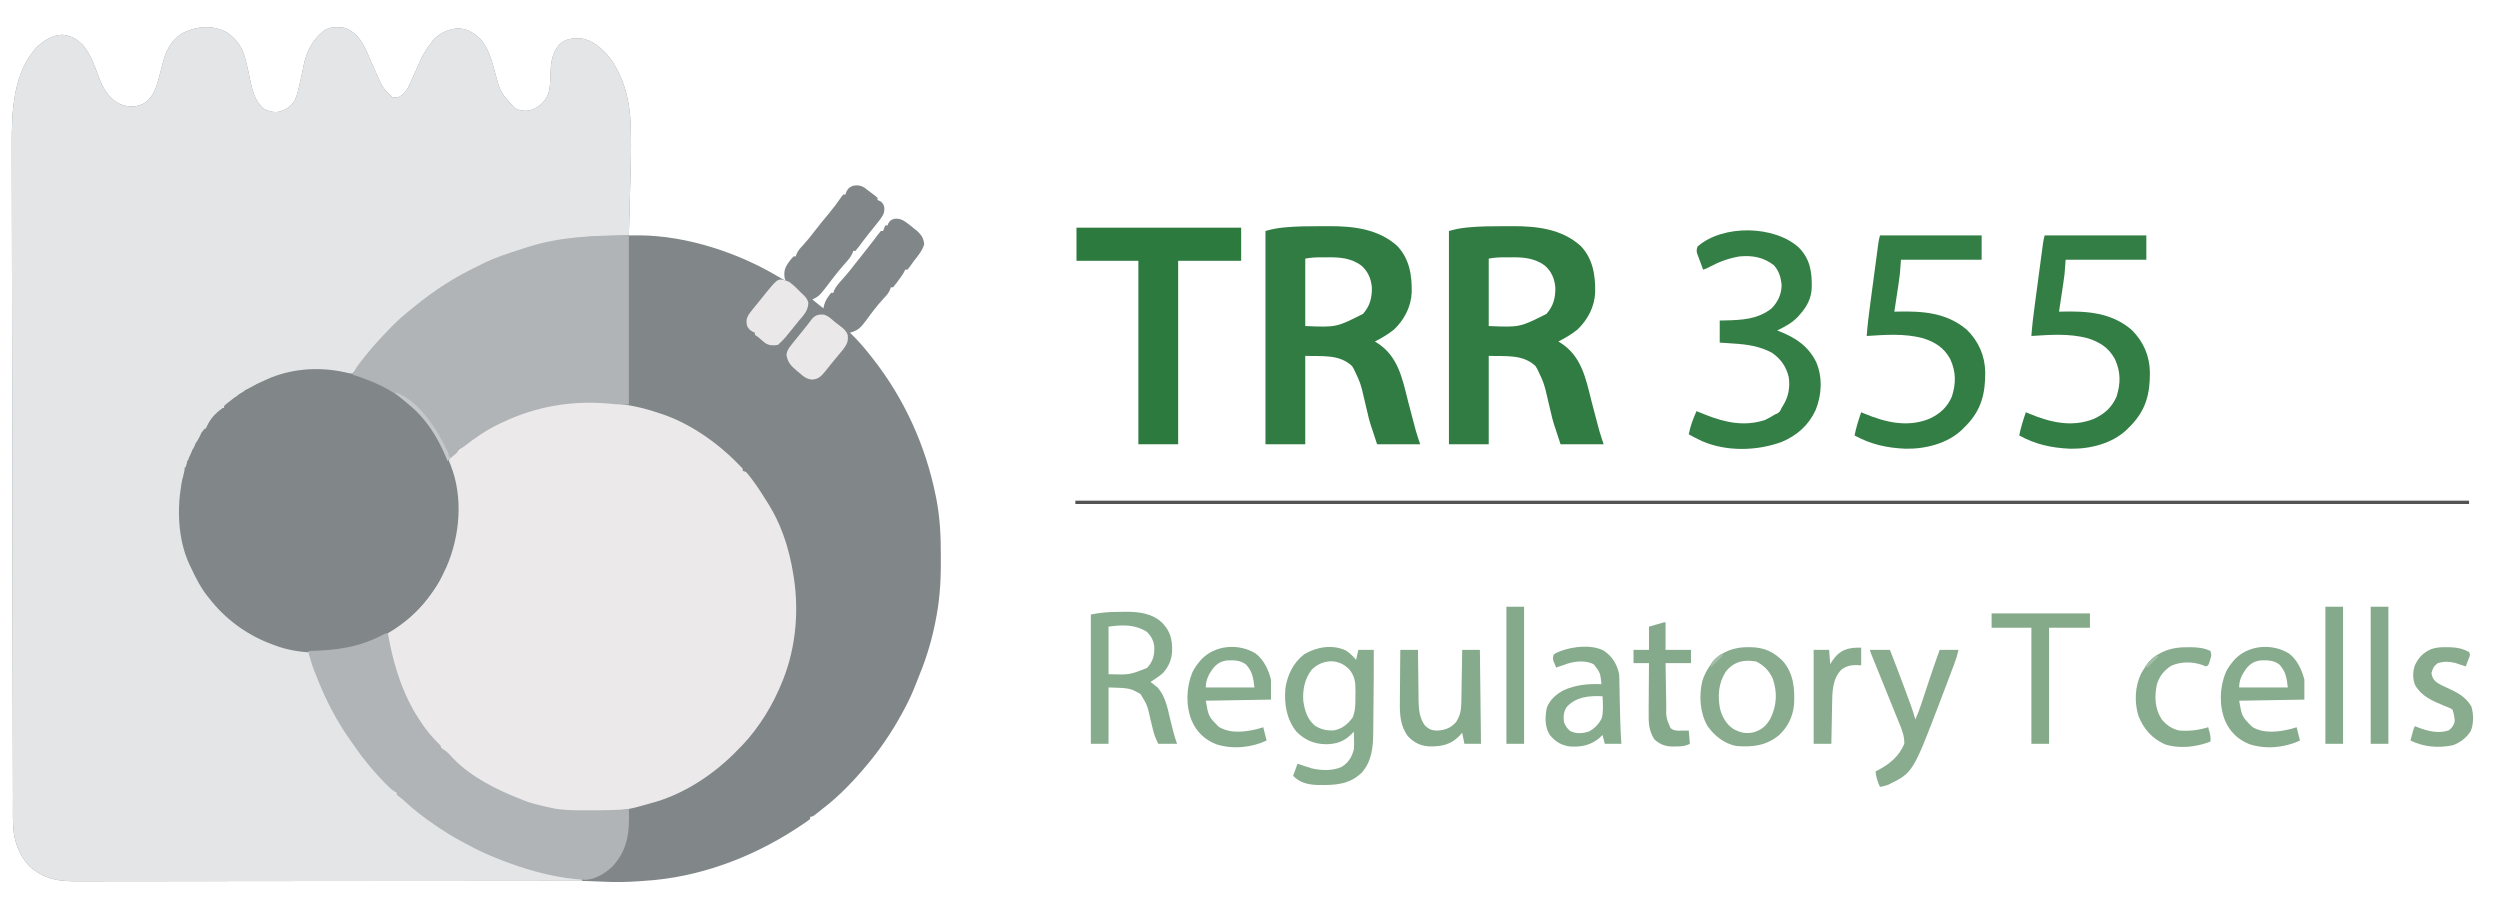 <?xml version="1.0" encoding="UTF-8"?>
<svg version="1.1" xmlns="http://www.w3.org/2000/svg" width="2262" height="827">
<path d="M0 0 C7.74 5.848 12.881 12.534 15.375 21.875 C15.581 22.602 15.786 23.328 15.998 24.077 C17.53 29.648 18.693 35.271 19.812 40.938 C21.78 50.803 24.198 61.055 31.812 68.125 C36.675 70.877 41.274 72.157 46.812 71.125 C53.259 68.996 57.231 66.43 60.672 60.56 C62.857 55.895 63.851 50.951 64.938 45.938 C65.194 44.823 65.451 43.709 65.715 42.562 C66.744 38.073 67.741 33.581 68.613 29.059 C71.181 16.222 77.335 4.676 88.164 -2.895 C93.209 -5.895 99.159 -5.378 104.812 -4.875 C107.889 -4.015 110.229 -2.738 112.812 -0.875 C113.394 -0.459 113.975 -0.042 114.574 0.387 C122.716 7.358 126.467 19.144 130.777 28.668 C131.299 29.815 131.821 30.962 132.359 32.143 C133.391 34.42 134.413 36.701 135.425 38.988 C140.35 49.931 140.35 49.931 148.812 58.125 C152.918 58.764 154.396 58.425 157.809 55.969 C160.765 53.379 162.381 50.768 164.062 47.188 C164.343 46.603 164.623 46.019 164.912 45.417 C166.768 41.509 168.515 37.552 170.27 33.598 C170.7 32.633 171.131 31.668 171.575 30.674 C172.423 28.768 173.26 26.857 174.085 24.942 C176.699 19.029 179.776 14.157 183.812 9.125 C184.39 8.259 184.968 7.393 185.562 6.5 C191.406 0.332 199.697 -3.826 208.188 -4.188 C216.826 -3.899 221.875 -0.391 228.32 5.188 C235.491 13.639 238.442 23.539 241.312 34.062 C246.453 53.664 246.453 53.664 259.812 68.125 C264.832 70.481 269.722 71.109 275.082 69.402 C282.54 66.348 286.738 62.274 289.936 54.901 C291.648 49.477 291.609 43.835 291.812 38.188 C292.195 27.624 292.788 18.24 300.188 10.125 C305.834 5.073 311.408 4.667 318.785 4.812 C329.432 5.912 338.1 13.607 344.801 21.453 C358.645 39.841 363.776 61.476 364.48 84.137 C364.521 85.414 364.562 86.691 364.604 88.007 C365.091 105.738 364.461 123.473 363.954 141.197 C363.82 145.945 363.697 150.693 363.572 155.441 C363.329 164.67 363.075 173.897 362.812 183.125 C364.222 183.117 364.222 183.117 365.66 183.109 C367.527 183.103 367.527 183.103 369.431 183.097 C370.659 183.092 371.888 183.087 373.154 183.082 C415.758 183.588 461.793 198.784 498.203 220.566 C500.372 221.862 502.536 223.035 504.812 224.125 C504.483 223.465 504.152 222.805 503.812 222.125 C502.875 215.561 503.806 212.495 507.688 207.062 C509.867 204.215 509.867 204.215 511.812 202.125 C512.472 202.125 513.133 202.125 513.812 202.125 C514.06 201.393 514.308 200.661 514.562 199.906 C515.938 196.845 517.496 195.041 519.812 192.625 C523.722 188.405 527.261 184.03 530.724 179.44 C534.906 173.931 539.327 168.633 543.754 163.32 C547.875 158.345 551.712 153.27 555.359 147.934 C555.839 147.337 556.318 146.74 556.812 146.125 C557.472 146.125 558.133 146.125 558.812 146.125 C559.039 145.362 559.266 144.599 559.5 143.812 C561.147 140.441 562.371 139.578 565.812 138.125 C569.873 137.608 572.074 137.724 575.688 139.688 C576.719 140.492 577.75 141.296 578.812 142.125 C579.596 142.704 580.38 143.283 581.188 143.879 C585.942 147.437 585.942 147.437 587.812 149.125 C587.812 149.785 587.812 150.445 587.812 151.125 C588.741 151.496 588.741 151.496 589.688 151.875 C592.275 153.397 592.868 154.293 593.812 157.125 C594.516 162.521 592.912 164.803 589.812 169.125 C587.976 171.511 586.088 173.852 584.188 176.188 C581.032 180.085 577.894 183.987 574.875 187.992 C574.421 188.594 573.967 189.196 573.499 189.816 C572.639 190.961 571.784 192.111 570.935 193.264 C569.94 194.587 568.882 195.862 567.812 197.125 C567.153 197.125 566.492 197.125 565.812 197.125 C565.596 197.816 565.379 198.507 565.156 199.219 C563.454 202.901 560.996 205.638 558.312 208.625 C554.24 213.256 550.331 217.945 546.625 222.875 C535.244 237.909 535.244 237.909 528.812 241.125 C532.112 243.765 535.413 246.405 538.812 249.125 C539.039 248.114 539.266 247.104 539.5 246.062 C540.746 241.668 542.934 238.651 545.812 235.125 C546.472 235.125 547.133 235.125 547.812 235.125 C548.025 234.439 548.238 233.753 548.457 233.047 C550.228 229.229 552.712 226.493 555.5 223.375 C556.599 222.12 557.697 220.863 558.793 219.605 C559.319 219.003 559.846 218.4 560.388 217.779 C562.672 215.127 564.796 212.364 566.918 209.582 C569.945 205.656 573.068 201.808 576.177 197.947 C578.741 194.753 581.272 191.54 583.738 188.27 C584.194 187.666 584.65 187.062 585.12 186.44 C585.982 185.293 586.84 184.141 587.691 182.985 C588.685 181.663 589.743 180.388 590.812 179.125 C591.472 179.125 592.133 179.125 592.812 179.125 C593.472 177.475 594.133 175.825 594.812 174.125 C595.472 174.125 596.133 174.125 596.812 174.125 C597.06 173.506 597.308 172.887 597.562 172.25 C599.085 169.662 599.98 169.069 602.812 168.125 C609.416 167.264 612.857 170.635 617.918 174.492 C619.444 175.734 619.444 175.734 621 177 C622.025 177.822 623.05 178.645 624.105 179.492 C627.77 183.057 629.698 186.177 630 191.312 C628.187 197.134 624.533 201.364 620.812 206.125 C619.218 208.335 617.628 210.548 616.039 212.762 C615.634 213.212 615.23 213.661 614.812 214.125 C614.153 214.125 613.492 214.125 612.812 214.125 C612.457 214.922 612.457 214.922 612.094 215.734 C610.439 218.822 608.407 221.578 606.312 224.375 C605.909 224.929 605.506 225.484 605.09 226.055 C604.048 227.451 602.935 228.793 601.812 230.125 C601.153 230.125 600.492 230.125 599.812 230.125 C599.565 230.857 599.317 231.589 599.062 232.344 C597.687 235.405 596.129 237.209 593.812 239.625 C590.233 243.486 586.93 247.438 583.75 251.625 C583.331 252.173 582.911 252.72 582.479 253.285 C580.514 255.858 578.581 258.446 576.684 261.07 C572.516 266.665 569.649 269.416 562.812 271.125 C563.358 271.647 563.903 272.169 564.465 272.707 C570.401 278.501 575.685 284.611 580.812 291.125 C581.617 292.136 582.421 293.146 583.25 294.188 C611.929 330.558 631.446 373.569 640.5 418.938 C640.703 419.932 640.905 420.926 641.114 421.95 C644.291 438.613 645.151 455.426 645.073 472.354 C645.063 475.125 645.073 477.894 645.086 480.664 C645.102 498.404 643.701 515.808 640.062 533.188 C639.799 534.465 639.536 535.742 639.265 537.058 C635.683 553.992 630.445 569.822 623.781 585.777 C622.761 588.25 621.782 590.737 620.805 593.227 C619.08 597.549 617.168 601.726 615.062 605.875 C614.717 606.558 614.371 607.242 614.015 607.946 C604.741 626.103 593.737 643.338 580.812 659.125 C580.354 659.687 579.895 660.249 579.422 660.828 C567.039 675.844 553.337 690.334 537.812 702.125 C536.958 702.812 536.103 703.499 535.223 704.207 C529.082 709.125 529.082 709.125 526.812 709.125 C526.812 709.785 526.812 710.445 526.812 711.125 C523.668 713.71 520.204 715.878 516.812 718.125 C515.971 718.686 515.129 719.246 514.262 719.824 C473.458 746.387 425.609 764.183 376.812 767.125 C375.327 767.233 373.841 767.342 372.355 767.453 C361.711 768.207 351.062 768.489 340.403 767.896 C319.688 766.77 298.952 767.011 278.214 767.053 C272.451 767.064 266.689 767.068 260.926 767.073 C250.965 767.083 241.005 767.096 231.044 767.111 C215.963 767.133 200.882 767.146 185.802 767.157 C179.733 767.162 173.665 767.166 167.597 767.171 C166.586 767.172 166.586 767.172 165.555 767.172 C149.561 767.184 133.567 767.199 117.574 767.214 C116.875 767.215 116.176 767.216 115.456 767.216 C99.138 767.232 82.82 767.25 66.502 767.273 C65.799 767.274 65.096 767.275 64.372 767.276 C58.703 767.283 53.034 767.291 47.365 767.299 C23.316 767.333 -0.733 767.355 -24.782 767.367 C-39.162 767.374 -53.541 767.39 -67.921 767.419 C-77.765 767.438 -87.608 767.446 -97.452 767.446 C-103.129 767.446 -108.805 767.451 -114.481 767.469 C-119.681 767.486 -124.88 767.488 -130.08 767.48 C-131.957 767.479 -133.834 767.484 -135.711 767.494 C-150.05 767.567 -162.103 766.673 -174.188 758.125 C-174.824 757.684 -175.461 757.243 -176.117 756.789 C-186.291 748.966 -191.991 735.821 -193.782 723.432 C-194.868 713.49 -194.486 703.374 -194.486 693.388 C-194.493 690.75 -194.501 688.112 -194.51 685.474 C-194.528 679.75 -194.538 674.025 -194.544 668.301 C-194.552 659.787 -194.571 651.274 -194.593 642.761 C-194.633 626.667 -194.66 610.574 -194.683 594.48 C-194.701 582.046 -194.722 569.612 -194.746 557.177 C-194.75 555.389 -194.753 553.601 -194.756 551.813 C-194.762 549.118 -194.767 546.423 -194.772 543.728 C-194.82 518.676 -194.863 493.625 -194.898 468.573 C-194.9 467.157 -194.9 467.157 -194.902 465.712 C-194.909 460.927 -194.916 456.143 -194.922 451.359 C-194.924 450.408 -194.925 449.458 -194.926 448.479 C-194.929 446.558 -194.932 444.636 -194.934 442.715 C-194.976 412.839 -195.031 382.962 -195.096 353.086 C-195.17 319.492 -195.233 285.898 -195.282 252.305 C-195.287 248.718 -195.293 245.131 -195.298 241.545 C-195.299 240.661 -195.3 239.778 -195.302 238.869 C-195.321 225.571 -195.349 212.273 -195.381 198.976 C-195.417 183.837 -195.442 168.699 -195.453 153.561 C-195.46 145.103 -195.475 136.645 -195.502 128.187 C-195.519 122.519 -195.525 116.851 -195.522 111.183 C-195.521 107.966 -195.526 104.749 -195.542 101.531 C-195.678 71.632 -194.535 35.112 -172.188 12.125 C-165.999 6.484 -158.759 2.055 -150.25 1.562 C-142.365 1.954 -136.316 5.563 -130.938 11.188 C-124.325 19.261 -120.854 28.794 -117.292 38.467 C-113.297 49.303 -108.636 58.768 -97.812 64.188 C-90.387 67.127 -84.317 67.353 -76.938 64.188 C-67.736 58.975 -65.111 50.054 -62.34 40.402 C-61.362 36.852 -60.48 33.283 -59.623 29.702 C-56.678 17.417 -52.342 7.189 -41.074 0.191 C-27.842 -6.546 -13.021 -7.659 0 0 Z M67.812 304.125 C67.812 304.455 67.812 304.785 67.812 305.125 C70.453 305.125 73.093 305.125 75.812 305.125 C75.812 304.795 75.812 304.465 75.812 304.125 C73.172 304.125 70.532 304.125 67.812 304.125 Z M88.812 304.125 C88.812 304.455 88.812 304.785 88.812 305.125 C91.453 305.125 94.093 305.125 96.812 305.125 C96.812 304.795 96.812 304.465 96.812 304.125 C94.172 304.125 91.532 304.125 88.812 304.125 Z M60.812 305.125 C60.812 305.455 60.812 305.785 60.812 306.125 C62.462 306.125 64.112 306.125 65.812 306.125 C65.812 305.795 65.812 305.465 65.812 305.125 C64.162 305.125 62.513 305.125 60.812 305.125 Z M98.812 305.125 C98.812 305.455 98.812 305.785 98.812 306.125 C100.463 306.125 102.112 306.125 103.812 306.125 C103.812 305.795 103.812 305.465 103.812 305.125 C102.162 305.125 100.513 305.125 98.812 305.125 Z M104.812 306.125 C108.812 307.125 108.812 307.125 108.812 307.125 Z M-4.188 337.125 C-4.518 337.785 -4.848 338.445 -5.188 339.125 C-4.527 339.125 -3.868 339.125 -3.188 339.125 C-3.518 338.465 -3.848 337.805 -4.188 337.125 Z M-10.188 343.125 C-11.178 344.61 -11.178 344.61 -12.188 346.125 C-11.197 345.795 -10.207 345.465 -9.188 345.125 C-9.518 344.465 -9.848 343.805 -10.188 343.125 Z M-13.188 346.125 C-13.188 349.125 -13.188 349.125 -13.188 349.125 Z M-16.188 350.125 C-16.188 353.125 -16.188 353.125 -16.188 353.125 Z M-22.188 358.125 C-22.188 361.125 -22.188 361.125 -22.188 361.125 Z M-25.188 362.125 C-24.188 364.125 -24.188 364.125 -24.188 364.125 Z M-27.188 366.125 C-26.188 368.125 -26.188 368.125 -26.188 368.125 Z M-29.188 369.125 C-28.188 371.125 -28.188 371.125 -28.188 371.125 Z M-30.188 371.125 C-29.188 373.125 -29.188 373.125 -29.188 373.125 Z M-32.188 375.125 C-31.188 377.125 -31.188 377.125 -31.188 377.125 Z M-33.188 377.125 C-32.188 379.125 -32.188 379.125 -32.188 379.125 Z M-35.188 382.125 C-34.188 384.125 -34.188 384.125 -34.188 384.125 Z M-36.188 384.125 C-35.188 386.125 -35.188 386.125 -35.188 386.125 Z M-37.188 387.125 C-36.188 389.125 -36.188 389.125 -36.188 389.125 Z M-39.188 393.125 C-38.188 396.125 -38.188 396.125 -38.188 396.125 Z M-40.188 396.125 C-39.188 399.125 -39.188 399.125 -39.188 399.125 Z M-41.188 400.125 C-40.188 402.125 -40.188 402.125 -40.188 402.125 Z M-42.188 404.125 C-41.188 407.125 -41.188 407.125 -41.188 407.125 Z M-43.188 411.125 C-42.188 415.125 -42.188 415.125 -42.188 415.125 Z M-44.188 419.125 C-44.188 421.105 -44.188 423.085 -44.188 425.125 C-43.858 425.125 -43.528 425.125 -43.188 425.125 C-43.188 423.145 -43.188 421.165 -43.188 419.125 C-43.517 419.125 -43.847 419.125 -44.188 419.125 Z M-44.188 440.125 C-43.188 442.125 -43.188 442.125 -43.188 442.125 Z " fill="#818689" transform="translate(206.188,29.875)"/>
<path d="M0 0 C7.74 5.848 12.881 12.534 15.375 21.875 C15.581 22.602 15.786 23.328 15.998 24.077 C17.53 29.648 18.693 35.271 19.812 40.938 C21.78 50.803 24.198 61.055 31.812 68.125 C36.675 70.877 41.274 72.157 46.812 71.125 C53.259 68.996 57.231 66.43 60.672 60.56 C62.857 55.895 63.851 50.951 64.938 45.938 C65.194 44.823 65.451 43.709 65.715 42.562 C66.744 38.073 67.741 33.581 68.613 29.059 C71.181 16.222 77.335 4.676 88.164 -2.895 C93.209 -5.895 99.159 -5.378 104.812 -4.875 C107.889 -4.015 110.229 -2.738 112.812 -0.875 C113.394 -0.459 113.975 -0.042 114.574 0.387 C122.716 7.358 126.467 19.144 130.777 28.668 C131.299 29.815 131.821 30.962 132.359 32.143 C133.391 34.42 134.413 36.701 135.425 38.988 C140.35 49.931 140.35 49.931 148.812 58.125 C152.918 58.764 154.396 58.425 157.809 55.969 C160.765 53.379 162.381 50.768 164.062 47.188 C164.343 46.603 164.623 46.019 164.912 45.417 C166.768 41.509 168.515 37.552 170.27 33.598 C170.7 32.633 171.131 31.668 171.575 30.674 C172.423 28.768 173.26 26.857 174.085 24.942 C176.699 19.029 179.776 14.157 183.812 9.125 C184.39 8.259 184.968 7.393 185.562 6.5 C191.406 0.332 199.697 -3.826 208.188 -4.188 C216.826 -3.899 221.875 -0.391 228.32 5.188 C235.491 13.639 238.442 23.539 241.312 34.062 C246.453 53.664 246.453 53.664 259.812 68.125 C264.832 70.481 269.722 71.109 275.082 69.402 C282.54 66.348 286.738 62.274 289.936 54.901 C291.648 49.477 291.609 43.835 291.812 38.188 C292.195 27.624 292.788 18.24 300.188 10.125 C305.834 5.073 311.408 4.667 318.785 4.812 C329.432 5.912 338.1 13.607 344.801 21.453 C358.645 39.841 363.776 61.476 364.48 84.137 C364.521 85.414 364.562 86.691 364.604 88.007 C365.091 105.738 364.461 123.473 363.954 141.197 C363.82 145.945 363.697 150.693 363.572 155.441 C363.329 164.67 363.075 173.897 362.812 183.125 C361.867 183.146 360.921 183.168 359.946 183.19 C356.354 183.273 352.761 183.365 349.168 183.46 C347.629 183.499 346.09 183.536 344.551 183.57 C299.854 184.583 256.025 195.554 216.762 217.083 C214.796 218.134 212.808 219.12 210.805 220.098 C206.716 222.125 202.857 224.44 199 226.875 C198.304 227.313 197.608 227.75 196.892 228.201 C191.011 231.934 185.376 235.934 179.812 240.125 C178.826 240.844 177.84 241.564 176.824 242.305 C170.968 246.606 165.443 251.094 160.102 256.02 C158.083 257.876 156.027 259.662 153.938 261.438 C145.635 268.679 137.858 276.66 130.812 285.125 C130.094 285.977 129.376 286.829 128.637 287.707 C124.222 293.012 120.091 298.413 116.223 304.129 C114.812 306.125 114.812 306.125 112.812 308.125 C107.479 308.458 107.479 308.458 104.812 307.125 C102.824 306.727 100.82 306.412 98.812 306.125 C98.169 306.031 97.526 305.937 96.863 305.84 C90.893 305.1 84.945 305.019 78.938 305 C78.105 304.995 77.272 304.991 76.413 304.986 C75.62 304.988 74.826 304.99 74.008 304.992 C73.296 304.993 72.585 304.994 71.852 304.996 C69.729 305.13 67.861 305.568 65.812 306.125 C64.419 306.293 63.023 306.438 61.625 306.562 C52.763 307.479 52.763 307.479 44.812 311.125 C43.147 311.467 41.481 311.799 39.812 312.125 C38.463 312.758 37.129 313.426 35.812 314.125 C33.326 315.145 30.829 316.119 28.312 317.062 C25.754 318.082 25.754 318.082 23.312 319.625 C20.812 321.125 20.812 321.125 18.125 322.188 C15.67 323.008 15.67 323.008 13.812 325.125 C13.132 325.455 12.451 325.785 11.75 326.125 C9.644 326.971 9.644 326.971 8.812 329.125 C7.822 329.455 6.832 329.785 5.812 330.125 C5.152 330.785 4.492 331.445 3.812 332.125 C-1.344 336.442 -1.344 336.442 -3.891 338.504 C-10.626 344.071 -16.26 350.271 -20.188 358.125 C-20.848 358.723 -21.508 359.321 -22.188 359.938 C-24.377 361.954 -24.377 361.954 -24.688 364.625 C-25.332 367.846 -26.903 368.84 -29.188 371.125 C-29.572 372.78 -29.915 374.447 -30.188 376.125 C-30.848 376.455 -31.508 376.785 -32.188 377.125 C-32.352 378.115 -32.517 379.105 -32.688 380.125 C-32.852 381.115 -33.017 382.105 -33.188 383.125 C-33.847 383.455 -34.508 383.785 -35.188 384.125 C-35.188 385.115 -35.188 386.105 -35.188 387.125 C-35.847 387.125 -36.508 387.125 -37.188 387.125 C-36.858 388.115 -36.528 389.105 -36.188 390.125 C-36.517 391.115 -36.847 392.105 -37.188 393.125 C-37.847 393.125 -38.508 393.125 -39.188 393.125 C-39.146 394.383 -39.105 395.641 -39.062 396.938 C-38.948 400.416 -39.128 401.036 -41.188 404.125 C-41.647 406.694 -41.647 406.694 -41.812 409.5 C-41.887 410.436 -41.962 411.372 -42.039 412.336 C-42.178 414.939 -42.216 417.519 -42.188 420.125 C-42.517 420.125 -42.847 420.125 -43.188 420.125 C-43.216 423.75 -43.234 427.375 -43.25 431 C-43.258 432.033 -43.267 433.065 -43.275 434.129 C-43.279 435.115 -43.282 436.101 -43.285 437.117 C-43.29 438.028 -43.296 438.94 -43.301 439.878 C-43.336 442.162 -43.336 442.162 -42.188 444.125 C-42.013 445.875 -41.842 447.626 -41.695 449.379 C-38.699 482.952 -19.711 510.54 4.738 532.574 C9.75 536.733 15.128 539.971 20.812 543.125 C21.412 543.463 22.011 543.8 22.628 544.148 C38.322 552.896 54.929 557.676 72.812 559.125 C72.989 559.664 73.166 560.204 73.348 560.76 C83.183 590.557 96.471 618.621 114.812 644.125 C115.457 645.045 116.102 645.966 116.766 646.914 C127.02 661.378 139.056 675.895 152.812 687.125 C154.485 688.786 156.151 690.453 157.812 692.125 C165.091 699.101 172.462 705.454 180.812 711.125 C181.589 711.656 182.365 712.186 183.165 712.733 C185.875 714.581 188.592 716.417 191.312 718.25 C192.179 718.836 193.045 719.423 193.937 720.027 C200.048 724.105 206.328 727.679 212.812 731.125 C214.02 731.795 215.226 732.468 216.43 733.145 C235.167 743.457 254.943 751.041 275.58 756.527 C277.595 757.067 279.604 757.628 281.613 758.191 C291.408 760.829 301.247 762.368 311.293 763.731 C312.381 763.884 313.469 764.037 314.59 764.195 C315.572 764.327 316.554 764.459 317.566 764.594 C318.307 764.769 319.049 764.945 319.812 765.125 C320.142 765.785 320.473 766.445 320.812 767.125 C275.888 767.176 230.963 767.224 186.038 767.252 C185.372 767.252 184.707 767.253 184.022 767.253 C169.566 767.262 155.109 767.271 140.653 767.278 C133.563 767.282 126.474 767.286 119.384 767.29 C118.679 767.29 117.973 767.291 117.246 767.291 C94.389 767.304 71.531 767.326 48.674 767.354 C25.18 767.382 1.687 767.401 -21.807 767.407 C-36.943 767.411 -52.08 767.423 -67.217 767.449 C-77.139 767.465 -87.061 767.469 -96.984 767.466 C-102.709 767.464 -108.434 767.467 -114.158 767.483 C-119.403 767.497 -124.648 767.498 -129.893 767.488 C-131.787 767.486 -133.68 767.49 -135.574 767.5 C-149.961 767.567 -162.061 766.702 -174.188 758.125 C-174.824 757.684 -175.461 757.243 -176.117 756.789 C-186.291 748.966 -191.991 735.821 -193.782 723.432 C-194.868 713.49 -194.486 703.374 -194.486 693.388 C-194.493 690.75 -194.501 688.112 -194.51 685.474 C-194.528 679.75 -194.538 674.025 -194.544 668.301 C-194.552 659.787 -194.571 651.274 -194.593 642.761 C-194.633 626.667 -194.66 610.574 -194.683 594.48 C-194.701 582.046 -194.722 569.612 -194.746 557.177 C-194.75 555.389 -194.753 553.601 -194.756 551.813 C-194.762 549.118 -194.767 546.423 -194.772 543.728 C-194.82 518.676 -194.863 493.625 -194.898 468.573 C-194.9 467.157 -194.9 467.157 -194.902 465.712 C-194.909 460.927 -194.916 456.143 -194.922 451.359 C-194.924 450.408 -194.925 449.458 -194.926 448.479 C-194.929 446.558 -194.932 444.636 -194.934 442.715 C-194.976 412.839 -195.031 382.962 -195.096 353.086 C-195.17 319.492 -195.233 285.898 -195.282 252.305 C-195.287 248.718 -195.293 245.131 -195.298 241.545 C-195.299 240.661 -195.3 239.778 -195.302 238.869 C-195.321 225.571 -195.349 212.273 -195.381 198.976 C-195.417 183.837 -195.442 168.699 -195.453 153.561 C-195.46 145.103 -195.475 136.645 -195.502 128.187 C-195.519 122.519 -195.525 116.851 -195.522 111.183 C-195.521 107.966 -195.526 104.749 -195.542 101.531 C-195.678 71.632 -194.535 35.112 -172.188 12.125 C-165.999 6.484 -158.759 2.055 -150.25 1.562 C-142.365 1.954 -136.316 5.563 -130.938 11.188 C-124.325 19.261 -120.854 28.794 -117.292 38.467 C-113.297 49.303 -108.636 58.768 -97.812 64.188 C-90.387 67.127 -84.317 67.353 -76.938 64.188 C-67.736 58.975 -65.111 50.054 -62.34 40.402 C-61.362 36.852 -60.48 33.283 -59.623 29.702 C-56.678 17.417 -52.342 7.189 -41.074 0.191 C-27.842 -6.546 -13.021 -7.659 0 0 Z " fill="#E3E5E7" transform="translate(206.188,29.875)"/>
<path d="M0 0 C1.11 0.004 1.11 0.004 2.242 0.008 C24.475 0.122 44.695 2.977 65.75 10.312 C66.957 10.713 68.163 11.114 69.406 11.527 C96.504 21.142 121.232 39.446 140.75 60.312 C140.75 60.972 140.75 61.633 140.75 62.312 C141.74 62.642 142.73 62.972 143.75 63.312 C145.395 65.174 146.892 67.016 148.375 69 C149.031 69.866 149.031 69.866 149.7 70.749 C154.404 77.047 158.62 83.629 162.75 90.312 C163.618 91.71 163.618 91.71 164.504 93.137 C169.444 101.222 173.459 109.426 176.75 118.312 C176.98 118.929 177.21 119.545 177.446 120.179 C181.922 132.342 184.761 144.515 186.75 157.312 C186.869 158.065 186.987 158.817 187.109 159.592 C192.024 192.153 188.22 227.119 174.75 257.312 C174.247 258.461 173.745 259.61 173.227 260.793 C164.085 281.277 150.985 300.78 134.75 316.312 C133.605 317.488 133.605 317.488 132.438 318.688 C111.518 339.121 85.285 355.977 56.75 363.312 C55.307 363.715 53.864 364.118 52.422 364.523 C50.782 364.975 49.141 365.425 47.5 365.875 C46.75 366.085 46 366.296 45.227 366.512 C32.148 370.011 19.344 370.637 5.891 370.573 C3.188 370.563 0.486 370.573 -2.217 370.586 C-11.743 370.595 -20.879 370.215 -30.25 368.312 C-31.205 368.125 -32.16 367.937 -33.144 367.744 C-35.918 367.177 -38.677 366.565 -41.438 365.938 C-42.798 365.644 -42.798 365.644 -44.186 365.344 C-50.503 363.917 -56.292 361.827 -62.25 359.312 C-63.79 358.724 -65.331 358.14 -66.875 357.562 C-91.616 347.62 -116.276 331.927 -133.512 311.359 C-135.497 309.021 -137.593 306.803 -139.688 304.562 C-144.522 299.195 -148.405 293.413 -152.25 287.312 C-152.909 286.304 -153.567 285.296 -154.246 284.258 C-161.838 272.389 -167.801 259.679 -172.25 246.312 C-172.66 245.154 -173.07 243.995 -173.492 242.801 C-176.426 234.426 -178.765 226.082 -180.25 217.312 C-180.437 216.445 -180.624 215.577 -180.816 214.684 C-181.156 212.14 -181.223 210.694 -180.25 208.312 C-177.789 206.195 -175.235 204.7 -172.398 203.121 C-148.031 189.123 -129.865 160.726 -122.663 134.146 C-116.418 109.739 -114.612 81.531 -124.327 57.668 C-125.539 54.576 -125.528 53.395 -124.25 50.312 C-122.635 48.68 -120.944 47.255 -119.137 45.84 C-117.202 44.341 -117.202 44.341 -115.508 42.484 C-112.4 39.495 -108.965 37.096 -105.438 34.625 C-104.686 34.098 -103.935 33.572 -103.161 33.029 C-80.61 17.38 -56.317 7.202 -29.25 2.312 C-28.309 2.135 -27.369 1.958 -26.399 1.775 C-17.579 0.246 -8.92 -0.048 0 0 Z " fill="#EBE9E9" transform="translate(531.25,363.688)"/>
<path d="M0 0 C3.041 2.713 5.694 5.724 8.324 8.832 C9.424 10.125 10.549 11.396 11.707 12.637 C22.691 24.496 29.342 37.926 35.062 52.875 C35.33 53.541 35.597 54.208 35.873 54.894 C47.245 83.768 44.288 118.499 32.125 146.625 C31.447 148.046 30.759 149.463 30.062 150.875 C29.633 151.806 29.204 152.736 28.762 153.695 C25.265 161.066 21.087 167.461 16.062 173.875 C15.338 174.804 14.614 175.734 13.867 176.691 C-1.93 196.479 -21.893 209.967 -45.938 217.875 C-46.935 218.235 -47.933 218.594 -48.961 218.965 C-49.984 219.327 -51.008 219.689 -52.062 220.062 C-53.428 220.548 -53.428 220.548 -54.82 221.043 C-75.004 226.43 -103.533 225.449 -122.938 217.875 C-123.662 217.613 -124.387 217.35 -125.134 217.08 C-148.076 208.772 -168.075 194.215 -182.938 174.875 C-183.617 174.023 -184.296 173.171 -184.996 172.293 C-190.431 165.226 -194.333 157.665 -198.109 149.633 C-198.786 148.196 -199.484 146.768 -200.188 145.344 C-213.251 117.991 -212.486 80.818 -202.711 52.531 C-200.067 45.336 -196.651 38.57 -192.938 31.875 C-192.352 30.814 -191.767 29.753 -191.164 28.66 C-188.301 23.682 -188.301 23.682 -186.938 21.875 C-186.278 21.875 -185.618 21.875 -184.938 21.875 C-184.829 21.296 -184.721 20.717 -184.609 20.121 C-182.701 13.743 -176.291 6.778 -170.625 3.562 C-170.068 3.336 -169.511 3.109 -168.938 2.875 C-168.938 2.215 -168.938 1.555 -168.938 0.875 C-167.036 -0.779 -165.138 -2.304 -163.125 -3.812 C-162.532 -4.26 -161.939 -4.708 -161.328 -5.169 C-151.469 -12.532 -141.239 -18.304 -129.938 -23.125 C-128.271 -23.84 -128.271 -23.84 -126.57 -24.57 C-83.287 -41.578 -34.775 -28.502 0 0 Z " fill="#818689" transform="translate(371.938,366.125)"/>
<path d="M0 0 C0 50.49 0 100.98 0 153 C-6.305 153 -11.376 152.995 -17.386 152.245 C-50.882 149.11 -83.634 154.575 -114 169 C-115.044 169.482 -116.088 169.964 -117.164 170.461 C-128.895 176.063 -139.458 183.359 -149.672 191.348 C-152 193 -152 193 -154 193 C-154.33 193.99 -154.66 194.98 -155 196 C-156.559 197.535 -156.559 197.535 -158.438 199.062 C-160.386 200.661 -162.216 202.216 -164 204 C-164.315 203.227 -164.629 202.453 -164.953 201.656 C-172.607 183.029 -183.184 165.862 -199 153 C-199.786 152.304 -200.573 151.608 -201.383 150.891 C-215.523 138.65 -232.33 131.608 -250 126 C-247.516 120.301 -243.896 115.811 -240 111 C-239.352 110.176 -238.703 109.353 -238.035 108.504 C-231.459 100.262 -224.285 92.614 -217 85 C-215.646 83.583 -215.646 83.583 -214.266 82.137 C-208.537 76.271 -202.42 71.09 -196 66 C-195.234 65.367 -194.469 64.734 -193.68 64.082 C-176.307 49.801 -157.197 37.543 -136.885 27.904 C-135.082 27.039 -133.296 26.138 -131.512 25.234 C-120.932 20.009 -109.881 16.415 -98.65 12.844 C-96.497 12.158 -94.349 11.455 -92.203 10.746 C-62.144 1.019 -31.592 0 0 0 Z " fill="#B0B4B7" transform="translate(569,213)"/>
<path d="M0 0 C0.17 0.969 0.34 1.939 0.516 2.938 C6.846 38.26 20.177 75.223 46.762 100.688 C48 102 48 102 48 104 C48.557 104.227 49.114 104.454 49.688 104.688 C53.279 106.726 55.831 109.723 58.605 112.754 C74.929 129.982 98.157 141.449 120 150 C120.795 150.335 121.591 150.67 122.41 151.016 C128.799 153.567 135.374 155.143 142.062 156.688 C142.985 156.902 143.907 157.117 144.857 157.338 C145.761 157.54 146.666 157.741 147.598 157.949 C148.797 158.217 148.797 158.217 150.02 158.491 C157.475 159.764 164.901 160.152 172.453 160.133 C173.747 160.134 173.747 160.134 175.067 160.136 C176.879 160.136 178.691 160.135 180.502 160.13 C183.23 160.125 185.956 160.13 188.684 160.137 C198.505 160.14 208.213 159.899 218 159 C218.676 179.29 217.406 195.454 203.043 211.117 C196.329 217.305 187.678 222.773 178.359 223.09 C155.257 221.911 131.673 215.865 110 208 C108.649 207.511 108.649 207.511 107.271 207.011 C94.428 202.301 82.226 196.925 70.278 190.261 C68.651 189.361 67.016 188.476 65.375 187.602 C58.888 184.138 52.722 180.359 46.625 176.25 C45.715 175.639 44.804 175.027 43.866 174.398 C33.75 167.553 24.185 160.33 15.219 152.008 C12.963 149.912 12.963 149.912 10.219 147.867 C9.487 147.251 8.754 146.635 8 146 C8 145.34 8 144.68 8 144 C7.46 143.786 6.92 143.572 6.363 143.352 C3.15 141.514 0.751 139.003 -1.812 136.375 C-2.347 135.833 -2.881 135.291 -3.431 134.733 C-7.453 130.624 -11.32 126.42 -15 122 C-15.718 121.148 -16.436 120.296 -17.176 119.418 C-21.479 114.247 -25.539 108.993 -29.332 103.438 C-30.412 101.86 -31.512 100.296 -32.637 98.75 C-45.629 80.821 -56.26 60.557 -64.246 39.938 C-64.971 38.075 -65.719 36.221 -66.469 34.367 C-68.898 28.281 -70.685 22.412 -72 16 C-71.28 15.98 -70.561 15.96 -69.82 15.94 C-45.699 15.241 -26.144 12.716 -4.66 1.32 C-2 0 -2 0 0 0 Z " fill="#B0B4B7" transform="translate(351,573)"/>
<path d="M0 0 C3.113 0.003 6.225 -0.02 9.337 -0.046 C31.393 -0.116 53.965 2.417 71.105 17.816 C82.275 29.576 84.515 44.412 84.226 59.909 C83.69 72.835 77.482 84.736 68.085 93.616 C62.824 97.74 56.892 101.328 50.917 104.316 C51.486 104.656 52.054 104.996 52.64 105.347 C71.931 117.456 75.716 137.675 80.927 158.405 C82.462 164.497 84.097 170.562 85.73 176.628 C86.008 177.676 86.285 178.724 86.572 179.803 C86.836 180.793 87.101 181.784 87.374 182.804 C87.601 183.655 87.828 184.506 88.061 185.383 C89.233 189.396 90.595 193.35 91.917 197.316 C79.047 197.316 66.177 197.316 52.917 197.316 C46.054 176.727 46.054 176.727 44.32 169.159 C43.906 167.441 43.493 165.722 43.079 164.003 C42.461 161.393 41.847 158.783 41.237 156.171 C38.027 142.21 38.027 142.21 31.917 129.316 C31.36 128.388 30.803 127.459 30.23 126.503 C18.681 115.579 2.909 117.892 -12.083 117.316 C-12.083 143.716 -12.083 170.116 -12.083 197.316 C-23.963 197.316 -35.843 197.316 -48.083 197.316 C-48.083 133.626 -48.083 69.936 -48.083 4.316 C-42.5 2.721 -37.826 1.756 -32.157 1.21 C-31.294 1.126 -30.432 1.042 -29.543 0.956 C-19.704 0.082 -9.872 -0.021 0 0 Z M-12.083 29.316 C-12.083 49.446 -12.083 69.576 -12.083 90.316 C16.037 91.495 16.037 91.495 40.159 79.316 C46.487 72.116 48.305 64.928 48.191 55.55 C47.521 47.634 44.802 41.064 38.835 35.745 C29 28.414 18.61 28.011 6.73 28.128 C5.472 28.129 4.215 28.129 2.919 28.13 C-2.307 28.155 -6.934 28.286 -12.083 29.316 Z " fill="#307C42" transform="translate(1359.083,204.684)"/>
<path d="M0 0 C3.113 0.003 6.225 -0.02 9.337 -0.046 C31.393 -0.116 53.965 2.417 71.105 17.816 C82.275 29.576 84.515 44.412 84.226 59.909 C83.69 72.835 77.482 84.736 68.085 93.616 C62.824 97.74 56.892 101.328 50.917 104.316 C51.486 104.656 52.054 104.996 52.64 105.347 C71.931 117.456 75.716 137.675 80.927 158.405 C82.462 164.497 84.097 170.562 85.73 176.628 C86.008 177.676 86.285 178.724 86.572 179.803 C86.836 180.793 87.101 181.784 87.374 182.804 C87.601 183.655 87.828 184.506 88.061 185.383 C89.233 189.396 90.595 193.35 91.917 197.316 C79.047 197.316 66.177 197.316 52.917 197.316 C46.054 176.727 46.054 176.727 44.32 169.159 C43.906 167.441 43.493 165.722 43.079 164.003 C42.461 161.393 41.847 158.783 41.237 156.171 C38.027 142.21 38.027 142.21 31.917 129.316 C31.36 128.388 30.803 127.459 30.23 126.503 C18.681 115.579 2.909 117.892 -12.083 117.316 C-12.083 143.716 -12.083 170.116 -12.083 197.316 C-23.963 197.316 -35.843 197.316 -48.083 197.316 C-48.083 133.626 -48.083 69.936 -48.083 4.316 C-42.5 2.721 -37.826 1.756 -32.157 1.21 C-31.294 1.126 -30.432 1.042 -29.543 0.956 C-19.704 0.082 -9.872 -0.021 0 0 Z M-12.083 29.316 C-12.083 49.446 -12.083 69.576 -12.083 90.316 C16.037 91.495 16.037 91.495 40.159 79.316 C46.487 72.116 48.305 64.928 48.191 55.55 C47.521 47.634 44.802 41.064 38.835 35.745 C29 28.414 18.61 28.011 6.73 28.128 C5.472 28.129 4.215 28.129 2.919 28.13 C-2.307 28.155 -6.934 28.286 -12.083 29.316 Z " fill="#307C42" transform="translate(1193.083,204.684)"/>
<path d="M0 0 C49.17 0 98.34 0 149 0 C149 9.9 149 19.8 149 30 C130.19 30 111.38 30 92 30 C92 84.78 92 139.56 92 196 C80.12 196 68.24 196 56 196 C56 141.22 56 86.44 56 30 C37.52 30 19.04 30 0 30 C0 20.1 0 10.2 0 0 Z " fill="#2D7A3F" transform="translate(974,206)"/>
<path d="M0 0 C10.169 10.62 11.732 21.912 11.527 35.863 C11.167 45.503 7.557 52.73 1.25 59.875 C0.687 60.543 0.123 61.21 -0.457 61.898 C-5.951 67.936 -12.501 71.339 -19.75 74.875 C-18.711 75.287 -17.672 75.7 -16.602 76.125 C-2.304 81.969 8.505 89.301 15.598 103.59 C21.452 117.544 20.623 133.085 14.996 146.969 C8.614 160.743 -1.758 169.831 -15.656 175.746 C-38.135 183.949 -65.512 184.651 -87.751 175.007 C-91.83 173.109 -95.805 171.039 -99.75 168.875 C-98.378 161.392 -95.828 154.819 -92.75 147.875 C-91.741 148.279 -91.741 148.279 -90.711 148.691 C-89.734 149.082 -88.757 149.473 -87.75 149.875 C-86.037 150.569 -86.037 150.569 -84.289 151.277 C-66.779 158.22 -49.178 161.93 -30.75 155.875 C-27.599 154.412 -24.696 152.708 -21.75 150.875 C-21.05 150.577 -20.35 150.279 -19.629 149.973 C-17.26 148.589 -16.815 147.368 -15.75 144.875 C-15.348 144.247 -14.946 143.619 -14.531 142.973 C-9.553 135.065 -7.965 126.373 -9.312 117.125 C-11.56 107.447 -16.575 100.514 -24.75 94.875 C-35.806 89.144 -46.48 87.54 -58.75 86.75 C-60.628 86.62 -60.628 86.62 -62.543 86.488 C-65.612 86.277 -68.681 86.075 -71.75 85.875 C-71.75 79.275 -71.75 72.675 -71.75 65.875 C-70.168 65.849 -68.587 65.823 -66.957 65.797 C-51.584 65.433 -37.351 64.833 -24.75 54.875 C-19.021 48.812 -15.897 42.314 -15.75 33.875 C-16.333 27.09 -18.076 20.964 -22.75 15.875 C-32.038 8.568 -42.172 6.813 -53.75 7.875 C-63.638 9.558 -72.135 12.646 -80.957 17.387 C-83.75 18.875 -83.75 18.875 -86.75 19.875 C-87.784 17.129 -88.803 14.38 -89.812 11.625 C-90.107 10.848 -90.402 10.07 -90.705 9.27 C-90.979 8.515 -91.253 7.761 -91.535 6.984 C-91.792 6.293 -92.048 5.602 -92.313 4.89 C-92.829 2.511 -92.596 1.143 -91.75 -1.125 C-68.526 -21.304 -21.971 -20.183 0 0 Z " fill="#347F46" transform="translate(1627.75,224.125)"/>
<path d="M0 0 C30.36 0 60.72 0 92 0 C92 7.26 92 14.52 92 22 C67.91 22 43.82 22 19 22 C18.67 26.29 18.34 30.58 18 35 C17.637 37.916 17.255 40.806 16.809 43.707 C16.699 44.443 16.589 45.18 16.477 45.938 C16.135 48.23 15.786 50.521 15.438 52.812 C15.201 54.391 14.964 55.97 14.729 57.549 C14.157 61.367 13.58 65.184 13 69 C13.764 68.979 14.529 68.958 15.316 68.937 C38.517 68.385 60.078 69.708 78.562 85.312 C89.343 95.858 95.043 109.07 95.242 124.008 C95.292 143.029 91.801 157.702 78.164 171.863 C77.45 172.568 76.736 173.274 76 174 C75.471 174.55 74.943 175.101 74.398 175.668 C61.094 188.393 40.92 193.371 23 193 C6.291 192.283 -8.211 189.126 -23 181 C-21.556 173.781 -19.422 166.949 -17 160 C-15.585 160.597 -15.585 160.597 -14.141 161.207 C4.969 169.144 24.758 173.956 44.73 165.898 C54.221 161.448 60.683 155.689 65 146 C68.876 133.836 68.873 123.505 63.562 111.859 C57.963 101.611 49.833 96.472 38.844 93.004 C22.081 88.58 5.116 89.891 -12 91 C-11.315 81.132 -10.067 71.36 -8.75 61.562 C-8.529 59.908 -8.309 58.253 -8.089 56.598 C-7.63 53.156 -7.169 49.713 -6.707 46.271 C-6.115 41.862 -5.528 37.453 -4.942 33.043 C-4.489 29.637 -4.034 26.231 -3.578 22.826 C-3.36 21.199 -3.143 19.573 -2.927 17.946 C-2.626 15.68 -2.321 13.414 -2.016 11.148 C-1.843 9.861 -1.671 8.574 -1.493 7.248 C-1 4 -1 4 0 0 Z " fill="#337E44" transform="translate(1850,213)"/>
<path d="M0 0 C30.36 0 60.72 0 92 0 C92 7.26 92 14.52 92 22 C67.91 22 43.82 22 19 22 C18.67 26.29 18.34 30.58 18 35 C17.637 37.916 17.255 40.806 16.809 43.707 C16.699 44.443 16.589 45.18 16.477 45.938 C16.135 48.23 15.786 50.521 15.438 52.812 C15.201 54.391 14.964 55.97 14.729 57.549 C14.157 61.367 13.58 65.184 13 69 C13.764 68.979 14.529 68.958 15.316 68.937 C38.517 68.385 60.078 69.708 78.562 85.312 C89.343 95.858 95.043 109.07 95.242 124.008 C95.292 143.029 91.801 157.702 78.164 171.863 C77.45 172.568 76.736 173.274 76 174 C75.471 174.55 74.943 175.101 74.398 175.668 C61.094 188.393 40.92 193.371 23 193 C6.291 192.283 -8.211 189.126 -23 181 C-21.556 173.781 -19.422 166.949 -17 160 C-15.585 160.597 -15.585 160.597 -14.141 161.207 C4.969 169.144 24.758 173.956 44.73 165.898 C54.221 161.448 60.683 155.689 65 146 C68.876 133.836 68.873 123.505 63.562 111.859 C57.963 101.611 49.833 96.472 38.844 93.004 C22.081 88.58 5.116 89.891 -12 91 C-11.315 81.132 -10.067 71.36 -8.75 61.562 C-8.529 59.908 -8.309 58.253 -8.089 56.598 C-7.63 53.156 -7.169 49.713 -6.707 46.271 C-6.115 41.862 -5.528 37.453 -4.942 33.043 C-4.489 29.637 -4.034 26.231 -3.578 22.826 C-3.36 21.199 -3.143 19.573 -2.927 17.946 C-2.626 15.68 -2.321 13.414 -2.016 11.148 C-1.843 9.861 -1.671 8.574 -1.493 7.248 C-1 4 -1 4 0 0 Z " fill="#337E44" transform="translate(1701,213)"/>
<path d="M0 0 C3.6 2.33 6.257 5.149 9.094 8.355 C9.754 5.385 10.414 2.415 11.094 -0.645 C15.714 -0.645 20.334 -0.645 25.094 -0.645 C25.149 15.229 25.045 31.101 24.858 46.973 C24.813 50.814 24.774 54.655 24.747 58.496 C24.721 62.28 24.681 66.064 24.631 69.847 C24.614 71.266 24.602 72.686 24.596 74.105 C24.531 87.261 23.264 100.39 14.121 110.547 C2.776 121.412 -10.204 121.815 -25.113 121.641 C-34.126 121.35 -41.368 119.894 -47.906 113.355 C-46.586 109.725 -45.266 106.095 -43.906 102.355 C-41.79 103.072 -39.674 103.788 -37.559 104.504 C-36.683 104.785 -35.808 105.066 -34.906 105.355 C-33.831 105.71 -32.756 106.064 -31.648 106.43 C-23.027 108.563 -12.292 109.046 -4.094 105.293 C2.194 101.462 5.216 96.377 7.094 89.355 C7.316 86.556 7.285 83.786 7.219 80.98 C7.21 80.244 7.201 79.508 7.191 78.75 C7.168 76.952 7.132 75.154 7.094 73.355 C6.328 74.135 5.562 74.915 4.773 75.719 C-1.994 82.377 -8.8 84.631 -18.219 84.73 C-29 84.55 -37.241 81.006 -44.906 73.355 C-53.89 61.991 -56.059 48.417 -54.906 34.355 C-53.161 22.18 -47.749 10.984 -37.906 3.355 C-26.645 -3.355 -12.273 -5.821 0 0 Z M-31.156 17.418 C-37.327 25.287 -39.416 35.496 -38.688 45.297 C-37.538 53.949 -35.129 62.046 -28.281 67.855 C-22.982 71.375 -16.964 72.705 -10.637 72.16 C-3.182 70.592 1.735 66.409 6.094 60.355 C8.727 53.786 8.462 47.463 8.469 40.48 C8.505 38.618 8.505 38.618 8.543 36.719 C8.569 28.433 7.949 22.735 2.312 16.332 C1.745 15.886 1.178 15.44 0.594 14.98 C0.027 14.519 -0.541 14.057 -1.125 13.582 C-10.78 6.934 -23.247 9.254 -31.156 17.418 Z " fill="#88AC8E" transform="translate(1217.906,588.645)"/>
<path d="M0 0 C2.232 -0.004 4.462 -0.041 6.693 -0.079 C18.871 -0.173 31.103 1.247 40.234 10.121 C47.396 17.712 49.003 24.633 48.994 34.864 C48.694 42.815 46.073 49.356 40.687 55.296 C39.003 56.808 37.307 58.105 35.433 59.371 C34.847 59.781 34.26 60.19 33.656 60.613 C32.267 61.56 30.853 62.47 29.433 63.371 C30.025 63.82 30.617 64.27 31.226 64.734 C32.017 65.377 32.807 66.02 33.621 66.683 C34.398 67.298 35.175 67.913 35.976 68.546 C42.752 76.334 44.786 86.681 47.058 96.496 C48.892 104.251 50.767 111.856 53.433 119.371 C47.823 119.371 42.213 119.371 36.433 119.371 C34.072 114.648 32.748 111.283 31.566 106.285 C31.235 104.928 30.902 103.571 30.57 102.214 C30.062 100.107 29.559 97.999 29.064 95.889 C26.46 84.367 26.46 84.367 20.433 74.371 C10.773 68.94 10.773 68.94 -8.567 68.371 C-8.567 85.201 -8.567 102.031 -8.567 119.371 C-13.847 119.371 -19.127 119.371 -24.567 119.371 C-24.567 80.761 -24.567 42.151 -24.567 2.371 C-16.057 0.669 -8.549 -0.002 0 0 Z M-8.567 13.371 C-8.567 27.561 -8.567 41.751 -8.567 56.371 C10.523 57.003 10.523 57.003 26.371 50.621 C31.748 44.755 33.11 39.194 32.82 31.277 C32.082 25.731 30.047 21.984 26.121 18.058 C15.181 11.189 3.83 11.6 -8.567 13.371 Z " fill="#87AB8D" transform="translate(1011.567,553.629)"/>
<path d="M0 0 C416.13 0 832.26 0 1261 0 C1261 0.99 1261 1.98 1261 3 C844.87 3 428.74 3 0 3 C0 2.01 0 1.02 0 0 Z " fill="#545454" transform="translate(973,453)"/>
<path d="M0 0 C0.878 0.009 1.755 0.018 2.66 0.027 C14.421 0.341 22.704 4.15 31.125 12.438 C40.98 23.628 42.24 37.832 41.348 52.112 C40.318 62.849 35.789 72.053 27.988 79.469 C16.181 89.195 3.935 90.598 -10.875 89.438 C-21.822 87.246 -30.437 80.382 -36.875 71.438 C-43.811 59.294 -44.694 44.561 -41.75 31.062 C-40.07 25.23 -37.337 20.391 -33.875 15.438 C-33.133 14.365 -32.39 13.293 -31.625 12.188 C-22.966 3.529 -12.038 -0.149 0 0 Z M-20.371 22.109 C-26.958 32.306 -27.867 43.97 -25.602 55.645 C-23.709 62.918 -20.004 69.692 -13.648 73.918 C-7.211 77.476 -1.927 78.652 5.254 76.926 C12.674 74.49 16.706 70.664 20.375 63.875 C25.781 52.223 26.306 40.802 22.152 28.574 C18.975 21.476 14.211 16.481 7.25 13 C-3.971 10.98 -13.046 12.932 -20.371 22.109 Z " fill="#88AC8D" transform="translate(1581.875,585.562)"/>
<path d="M0 0 C7.379 5.53 11.676 14.888 13.871 23.668 C13.871 29.608 13.871 35.548 13.871 41.668 C-5.599 41.998 -25.069 42.328 -45.129 42.668 C-42.682 56.971 -42.682 56.971 -33.227 66.441 C-22.434 72.752 -9.397 70.943 2.242 68.086 C3.796 67.651 5.337 67.168 6.871 66.668 C7.861 70.628 8.851 74.588 9.871 78.668 C-4.028 85.286 -21.23 86.804 -35.941 81.98 C-46.319 77.787 -53.55 70.782 -57.941 60.543 C-63.446 46.826 -62.804 30.249 -57.129 16.668 C-55.42 13.373 -53.495 10.524 -51.129 7.668 C-50.604 7.032 -50.08 6.397 -49.539 5.742 C-37.16 -7.86 -15.187 -9.502 0 0 Z M-38.871 13.793 C-42.675 19.18 -45.129 23.964 -45.129 30.668 C-30.609 30.668 -16.089 30.668 -1.129 30.668 C-2.066 22.235 -2.936 16.185 -8.746 9.926 C-13.897 6.013 -19.496 5.933 -25.785 6.195 C-31.737 7.037 -35.096 9.188 -38.871 13.793 Z " fill="#87AB8D" transform="translate(2071.129,591.332)"/>
<path d="M0 0 C7.379 5.53 11.676 14.888 13.871 23.668 C13.871 29.608 13.871 35.548 13.871 41.668 C-5.599 41.998 -25.069 42.328 -45.129 42.668 C-42.682 56.971 -42.682 56.971 -33.227 66.441 C-22.434 72.752 -9.397 70.943 2.242 68.086 C3.796 67.651 5.337 67.168 6.871 66.668 C7.861 70.628 8.851 74.588 9.871 78.668 C-4.028 85.286 -21.23 86.804 -35.941 81.98 C-46.319 77.787 -53.55 70.782 -57.941 60.543 C-63.446 46.826 -62.804 30.249 -57.129 16.668 C-55.42 13.373 -53.495 10.524 -51.129 7.668 C-50.604 7.032 -50.08 6.397 -49.539 5.742 C-37.16 -7.86 -15.187 -9.502 0 0 Z M-38.871 13.793 C-42.675 19.18 -45.129 23.964 -45.129 30.668 C-30.609 30.668 -16.089 30.668 -1.129 30.668 C-2.066 22.235 -2.936 16.185 -8.746 9.926 C-13.897 6.013 -19.496 5.933 -25.785 6.195 C-31.737 7.037 -35.096 9.188 -38.871 13.793 Z " fill="#87AB8D" transform="translate(1136.129,591.332)"/>
<path d="M0 0 C5.94 0 11.88 0 18 0 C22.581 11.696 27.062 23.42 31.4 35.209 C32.327 37.726 33.258 40.241 34.189 42.756 C34.789 44.383 35.389 46.01 35.988 47.637 C36.262 48.375 36.536 49.114 36.818 49.875 C38.408 54.209 39.785 58.545 41 63 C43.164 58.115 45.013 53.221 46.672 48.145 C46.915 47.408 47.159 46.672 47.41 45.914 C47.927 44.351 48.442 42.788 48.957 41.224 C50.287 37.179 51.628 33.139 52.969 29.098 C53.231 28.307 53.493 27.517 53.763 26.703 C56.734 17.763 59.85 8.878 63 0 C68.61 0 74.22 0 80 0 C79.081 4.595 77.726 8.722 76.078 13.078 C75.782 13.87 75.486 14.661 75.181 15.476 C74.208 18.069 73.23 20.66 72.25 23.25 C71.915 24.138 71.58 25.027 71.235 25.942 C68.837 32.3 66.423 38.652 64 45 C63.693 45.805 63.386 46.61 63.07 47.439 C38.753 111.146 38.753 111.146 16.395 122.055 C13.937 123.025 11.601 123.566 9 124 C6.773 119.256 5.539 115.277 5 110 C5.724 109.625 6.449 109.25 7.195 108.863 C17.856 103.22 26.187 96.404 31 85 C31.222 79.03 29.39 73.549 27.133 68.109 C26.84 67.378 26.547 66.647 26.245 65.894 C25.287 63.508 24.314 61.129 23.34 58.75 C22.668 57.084 21.996 55.418 21.326 53.751 C19.569 49.388 17.798 45.03 16.024 40.673 C13.863 35.357 11.716 30.036 9.568 24.715 C7.899 20.58 6.227 16.447 4.548 12.317 C4.242 11.562 3.936 10.807 3.62 10.029 C3.046 8.613 2.47 7.198 1.893 5.784 C0 1.113 0 1.113 0 0 Z " fill="#88AC8D" transform="translate(1692,588)"/>
<path d="M0 0 C7.795 5.312 11.933 12.139 13.938 21.32 C14.042 22.751 14.103 24.185 14.127 25.62 C14.144 26.462 14.16 27.305 14.178 28.173 C14.191 29.08 14.205 29.987 14.219 30.922 C14.237 31.872 14.256 32.823 14.275 33.802 C14.333 36.85 14.386 39.898 14.438 42.945 C14.677 56.759 15.047 70.531 15.938 84.32 C10.988 84.32 6.037 84.32 0.938 84.32 C0.278 81.68 -0.383 79.04 -1.062 76.32 C-2.011 77.228 -2.96 78.135 -3.938 79.07 C-11.806 85.671 -20.126 87.234 -30.211 86.766 C-38.277 85.833 -43.836 82.413 -48.906 76.164 C-53.431 68.95 -53.237 59.766 -51.48 51.621 C-48.694 44.33 -42.937 39.375 -36.16 35.781 C-24.751 30.76 -14.379 30.025 -2.062 30.32 C-3.102 20.16 -3.102 20.16 -9.062 12.32 C-16.252 8.762 -24.969 9.447 -32.5 11.695 C-34.027 12.221 -35.548 12.761 -37.062 13.32 C-38.259 13.712 -39.455 14.104 -40.688 14.508 C-41.471 14.776 -42.255 15.044 -43.062 15.32 C-43.597 14.076 -44.115 12.825 -44.625 11.57 C-44.915 10.874 -45.205 10.178 -45.504 9.461 C-46.166 6.922 -46.148 5.711 -45.062 3.32 C-43.242 2.125 -43.242 2.125 -40.938 1.195 C-40.192 0.883 -39.447 0.571 -38.68 0.25 C-27.309 -3.789 -11.183 -5.711 0 0 Z M-33.375 50.883 C-36.324 55.143 -36.579 59.276 -36.062 64.32 C-34.756 68.095 -33.427 69.982 -30.5 72.695 C-24.613 75.478 -19.384 75.043 -13.25 73.133 C-8.075 70.19 -4.393 66.474 -1.777 61.055 C-0.115 54.696 -0.796 47.836 -1.062 41.32 C-12.77 40.592 -25.214 41.839 -33.375 50.883 Z " fill="#87AC8D" transform="translate(1451.062,588.68)"/>
<path d="M0 0 C5.28 0 10.56 0 16 0 C16.015 1.614 16.029 3.227 16.044 4.89 C16.102 10.91 16.18 16.93 16.262 22.949 C16.296 25.548 16.324 28.148 16.346 30.747 C16.38 34.496 16.433 38.244 16.488 41.992 C16.495 43.144 16.501 44.295 16.508 45.481 C16.653 53.575 17.296 61.813 22.312 68.5 C25.906 71.843 28.432 72.97 33.359 73.027 C40.498 72.605 45.351 70.863 50.312 65.5 C54.234 59.691 55.088 54.443 55.205 47.454 C55.225 46.393 55.245 45.332 55.266 44.24 C55.282 43.111 55.299 41.983 55.316 40.82 C55.337 39.652 55.358 38.485 55.379 37.281 C55.445 33.563 55.504 29.844 55.562 26.125 C55.606 23.599 55.649 21.073 55.693 18.547 C55.8 12.365 55.902 6.182 56 0 C61.28 0 66.56 0 72 0 C72.33 28.05 72.66 56.1 73 85 C68.05 85 63.1 85 58 85 C57.01 80.05 57.01 80.05 56 75 C55.01 76.073 54.02 77.145 53 78.25 C45.69 85.589 37.711 87.349 27.622 87.383 C19.055 87.209 13.184 84.534 7.125 78.438 C-0.028 69.162 -0.571 58.569 -0.391 47.266 C-0.383 45.893 -0.377 44.52 -0.373 43.147 C-0.358 39.576 -0.319 36.006 -0.275 32.435 C-0.233 28.775 -0.215 25.114 -0.195 21.453 C-0.153 14.302 -0.083 7.151 0 0 Z " fill="#86AB8C" transform="translate(1267,588)"/>
<path d="M0 0 C29.37 0 58.74 0 89 0 C89 4.29 89 8.58 89 13 C76.79 13 64.58 13 52 13 C52 47.65 52 82.3 52 118 C46.72 118 41.44 118 36 118 C36 83.35 36 48.7 36 13 C24.12 13 12.24 13 0 13 C0 8.71 0 4.42 0 0 Z " fill="#85AA8A" transform="translate(1802,555)"/>
<path d="M0 0 C0.92 -0.012 1.841 -0.023 2.789 -0.035 C9.042 -0.009 15.312 0.571 21 3.375 C22.168 6.88 21.752 8.039 20.688 11.5 C20.423 12.389 20.159 13.279 19.887 14.195 C19 16.375 19 16.375 17 17.375 C15.783 16.901 14.566 16.426 13.312 15.938 C4.461 12.854 -6.242 12.88 -14.781 16.922 C-21.112 21.068 -25.584 26.741 -27.539 34.066 C-29.73 45.04 -29.325 55.756 -23 65.375 C-18.812 70.355 -13.5 74.17 -7 75.375 C2.139 75.987 10.258 75.065 19 72.375 C21.286 80.804 21.286 80.804 21 85.375 C8.483 90.255 -7.382 92.173 -20.375 87.75 C-31.952 82.461 -39.371 74 -44.055 62.305 C-48.004 50.066 -47.349 35.186 -41.641 23.621 C-40.194 21.119 -38.655 18.744 -37 16.375 C-36.278 15.323 -35.556 14.271 -34.812 13.188 C-24.975 3.35 -13.617 -0.172 0 0 Z " fill="#88AC8E" transform="translate(1979,585.625)"/>
<path d="M0 0 C1.243 0.007 1.243 0.007 2.511 0.014 C8.995 0.17 14.993 1.118 20.688 4.438 C21.688 6.438 21.688 6.438 20.91 9.039 C20.336 10.536 20.336 10.536 19.75 12.062 C19.18 13.567 19.18 13.567 18.598 15.102 C18.297 15.872 17.997 16.643 17.688 17.438 C16.419 17.004 16.419 17.004 15.125 16.562 C13.991 16.191 12.856 15.82 11.688 15.438 C10.594 15.066 9.501 14.695 8.375 14.312 C2.701 12.966 -2.097 12.74 -7.688 14.5 C-11.21 17.1 -12.173 19.237 -13.312 23.438 C-12.727 27.171 -11.956 28.847 -9.172 31.402 C-5.969 33.682 -2.648 35.255 0.938 36.812 C9.982 40.914 17.42 44.713 22.688 53.438 C24.872 59.99 25.033 69.612 22.125 76 C18.355 82.056 12.683 86.308 6.016 88.742 C-6.976 91.456 -20.432 90.378 -32.312 84.438 C-31.836 82.645 -31.356 80.854 -30.875 79.062 C-30.608 78.065 -30.341 77.067 -30.066 76.039 C-29.312 73.438 -29.312 73.438 -28.312 71.438 C-27.694 71.706 -27.075 71.974 -26.438 72.25 C-16.945 75.857 -7.796 78.485 2.25 75.312 C5.378 72.906 6.479 71.204 7.688 67.438 C7.666 63.596 6.903 60.084 5.688 56.438 C3.86 55.285 3.86 55.285 1.688 54.438 C1.045 54.167 0.402 53.897 -0.26 53.619 C-0.93 53.351 -1.599 53.084 -2.289 52.809 C-12.552 48.584 -22.141 44.494 -28.035 34.523 C-30.444 28.703 -30.321 22.638 -28.434 16.648 C-25.121 9.411 -20.899 5.042 -13.664 1.805 C-9.091 0.168 -4.825 -0.06 0 0 Z " fill="#89AC8E" transform="translate(2213.312,585.562)"/>
<path d="M0 0 C0 8.25 0 16.5 0 25 C7.59 25 15.18 25 23 25 C23 28.96 23 32.92 23 37 C15.41 37 7.82 37 0 37 C0.097 43.511 0.2 50.021 0.317 56.531 C0.355 58.742 0.39 60.954 0.422 63.165 C0.468 66.358 0.526 69.55 0.586 72.742 C0.597 73.719 0.609 74.695 0.621 75.701 C0.49 86.326 0.49 86.326 4.448 95.718 C7.757 98.451 10.423 98.104 14.625 98.062 C16.408 98.049 16.408 98.049 18.227 98.035 C19.599 98.018 19.599 98.018 21 98 C21.495 103.94 21.495 103.94 22 110 C17.351 112.325 14.321 112.367 9.25 112.375 C8.477 112.399 7.703 112.424 6.906 112.449 C0.022 112.484 -5.338 110.59 -10.312 105.75 C-15.238 97.723 -15.409 90.759 -15.293 81.531 C-15.289 80.255 -15.284 78.979 -15.28 77.664 C-15.266 74.297 -15.239 70.931 -15.206 67.564 C-15.175 64.118 -15.162 60.672 -15.146 57.227 C-15.113 50.484 -15.062 43.742 -15 37 C-19.62 37 -24.24 37 -29 37 C-29 33.04 -29 29.08 -29 25 C-24.38 25 -19.76 25 -15 25 C-15 18.07 -15 11.14 -15 4 C-12.711 3.34 -10.421 2.68 -8.062 2 C-6.98 1.687 -6.98 1.687 -5.875 1.367 C-1.111 0 -1.111 0 0 0 Z " fill="#85AA8B" transform="translate(1507,563)"/>
<path d="M0 0 C4.029 2.982 7.546 6.374 11 10 C11.554 10.513 12.109 11.026 12.68 11.555 C15.046 13.921 16.771 15.786 17.402 19.133 C17.127 26.012 13.329 30.007 9 35 C7.935 36.312 6.876 37.629 5.82 38.949 C-3.958 51.158 -3.958 51.158 -9 56 C-9.33 56.33 -9.66 56.66 -10 57 C-14.262 57.837 -17.719 57.767 -21.492 55.508 C-23.731 53.739 -25.867 51.894 -28 50 C-28.99 49.34 -29.98 48.68 -31 48 C-31 47.34 -31 46.68 -31 46 C-31.598 45.752 -32.196 45.505 -32.812 45.25 C-35.48 43.726 -36.562 42.733 -38 40 C-38.957 35.532 -38.803 33.365 -36.477 29.41 C-34.565 26.82 -32.586 24.31 -30.524 21.836 C-28.812 19.773 -27.136 17.683 -25.461 15.59 C-24.225 14.059 -22.988 12.529 -21.75 11 C-21.16 10.27 -20.57 9.54 -19.962 8.787 C-9.742 -3.633 -9.742 -3.633 0 0 Z " fill="#EAE8E8" transform="translate(714,255)"/>
<path d="M0 0 C4.205 0.849 6.99 3.708 10.168 6.438 C11.959 7.813 13.751 9.188 15.543 10.562 C18.641 12.951 20.786 14.732 22.168 18.438 C22.819 24.294 21.563 26.759 18.168 31.438 C16.611 33.376 15.027 35.292 13.418 37.188 C9.507 41.817 5.695 46.51 1.957 51.281 C-1.59 55.556 -3.799 58.186 -9.438 58.883 C-14.958 58.806 -18.13 55.8 -22.145 52.312 C-22.846 51.743 -23.548 51.173 -24.271 50.586 C-29.155 46.49 -32.371 42.937 -33.234 36.387 C-32.743 32.783 -31.616 31.113 -29.395 28.25 C-28.665 27.3 -27.935 26.35 -27.184 25.371 C-24.151 21.588 -21.106 17.819 -18.008 14.09 C-15.362 10.864 -12.84 7.554 -10.34 4.215 C-7.329 0.665 -4.58 -0.133 0 0 Z " fill="#EAE8E8" transform="translate(744.832,284.562)"/>
<path d="M0 0 C5.28 0 10.56 0 16 0 C16 40.92 16 81.84 16 124 C10.72 124 5.44 124 0 124 C0 83.08 0 42.16 0 0 Z " fill="#85AA8B" transform="translate(2145,549)"/>
<path d="M0 0 C5.28 0 10.56 0 16 0 C16 40.92 16 81.84 16 124 C10.72 124 5.44 124 0 124 C0 83.08 0 42.16 0 0 Z " fill="#85AA8B" transform="translate(2104,549)"/>
<path d="M0 0 C5.28 0 10.56 0 16 0 C16 40.92 16 81.84 16 124 C10.72 124 5.44 124 0 124 C0 83.08 0 42.16 0 0 Z " fill="#85AA8B" transform="translate(1363,549)"/>
<path d="M0 0 C0 5.28 0 10.56 0 16 C-1.485 15.918 -2.97 15.835 -4.5 15.75 C-9.843 15.773 -13.718 16.748 -18 20 C-26.331 28.755 -26.119 40.47 -26.316 51.844 C-26.337 52.853 -26.358 53.863 -26.379 54.903 C-26.444 58.102 -26.504 61.301 -26.562 64.5 C-26.606 66.68 -26.649 68.859 -26.693 71.039 C-26.8 76.359 -26.901 81.68 -27 87 C-32.28 87 -37.56 87 -43 87 C-43 58.95 -43 30.9 -43 2 C-38.38 2 -33.76 2 -29 2 C-28.67 6.29 -28.34 10.58 -28 15 C-27.505 14.154 -27.01 13.309 -26.5 12.438 C-19.466 1.862 -12.105 -0.263 0 0 Z " fill="#88AC8D" transform="translate(1684,586)"/>
<path d="M0 0 C21.298 7.612 37.469 33.55 46.672 52.902 C48 56 48 56 48 58 C48.99 58.495 48.99 58.495 50 59 C49.01 59.99 48.02 60.98 47 62 C46.685 61.227 46.371 60.453 46.047 59.656 C38.403 41.052 27.827 23.82 12 11 C10.386 9.671 8.774 8.339 7.165 7.004 C6.067 6.094 4.965 5.189 3.86 4.287 C2.555 3.213 1.275 2.109 0 1 C0 0.67 0 0.34 0 0 Z " fill="#C5C7C9" transform="translate(358,355)"/>
<path d="M0 0 C0.66 0.33 1.32 0.66 2 1 C-1.63 4.63 -5.26 8.26 -9 12 C-9 7.841 -6.753 5.855 -4 3 C-1.688 1.125 -1.688 1.125 0 0 Z " fill="#A2BEA7" transform="translate(1557,592)"/>
<path d="M0 0 C0.66 0.33 1.32 0.66 2 1 C-1.3 4.3 -4.6 7.6 -8 11 C-8.66 10.67 -9.32 10.34 -10 10 C-3.85 2.517 -3.85 2.517 0 0 Z " fill="#A3BFA7" transform="translate(1951,593)"/>
</svg>
